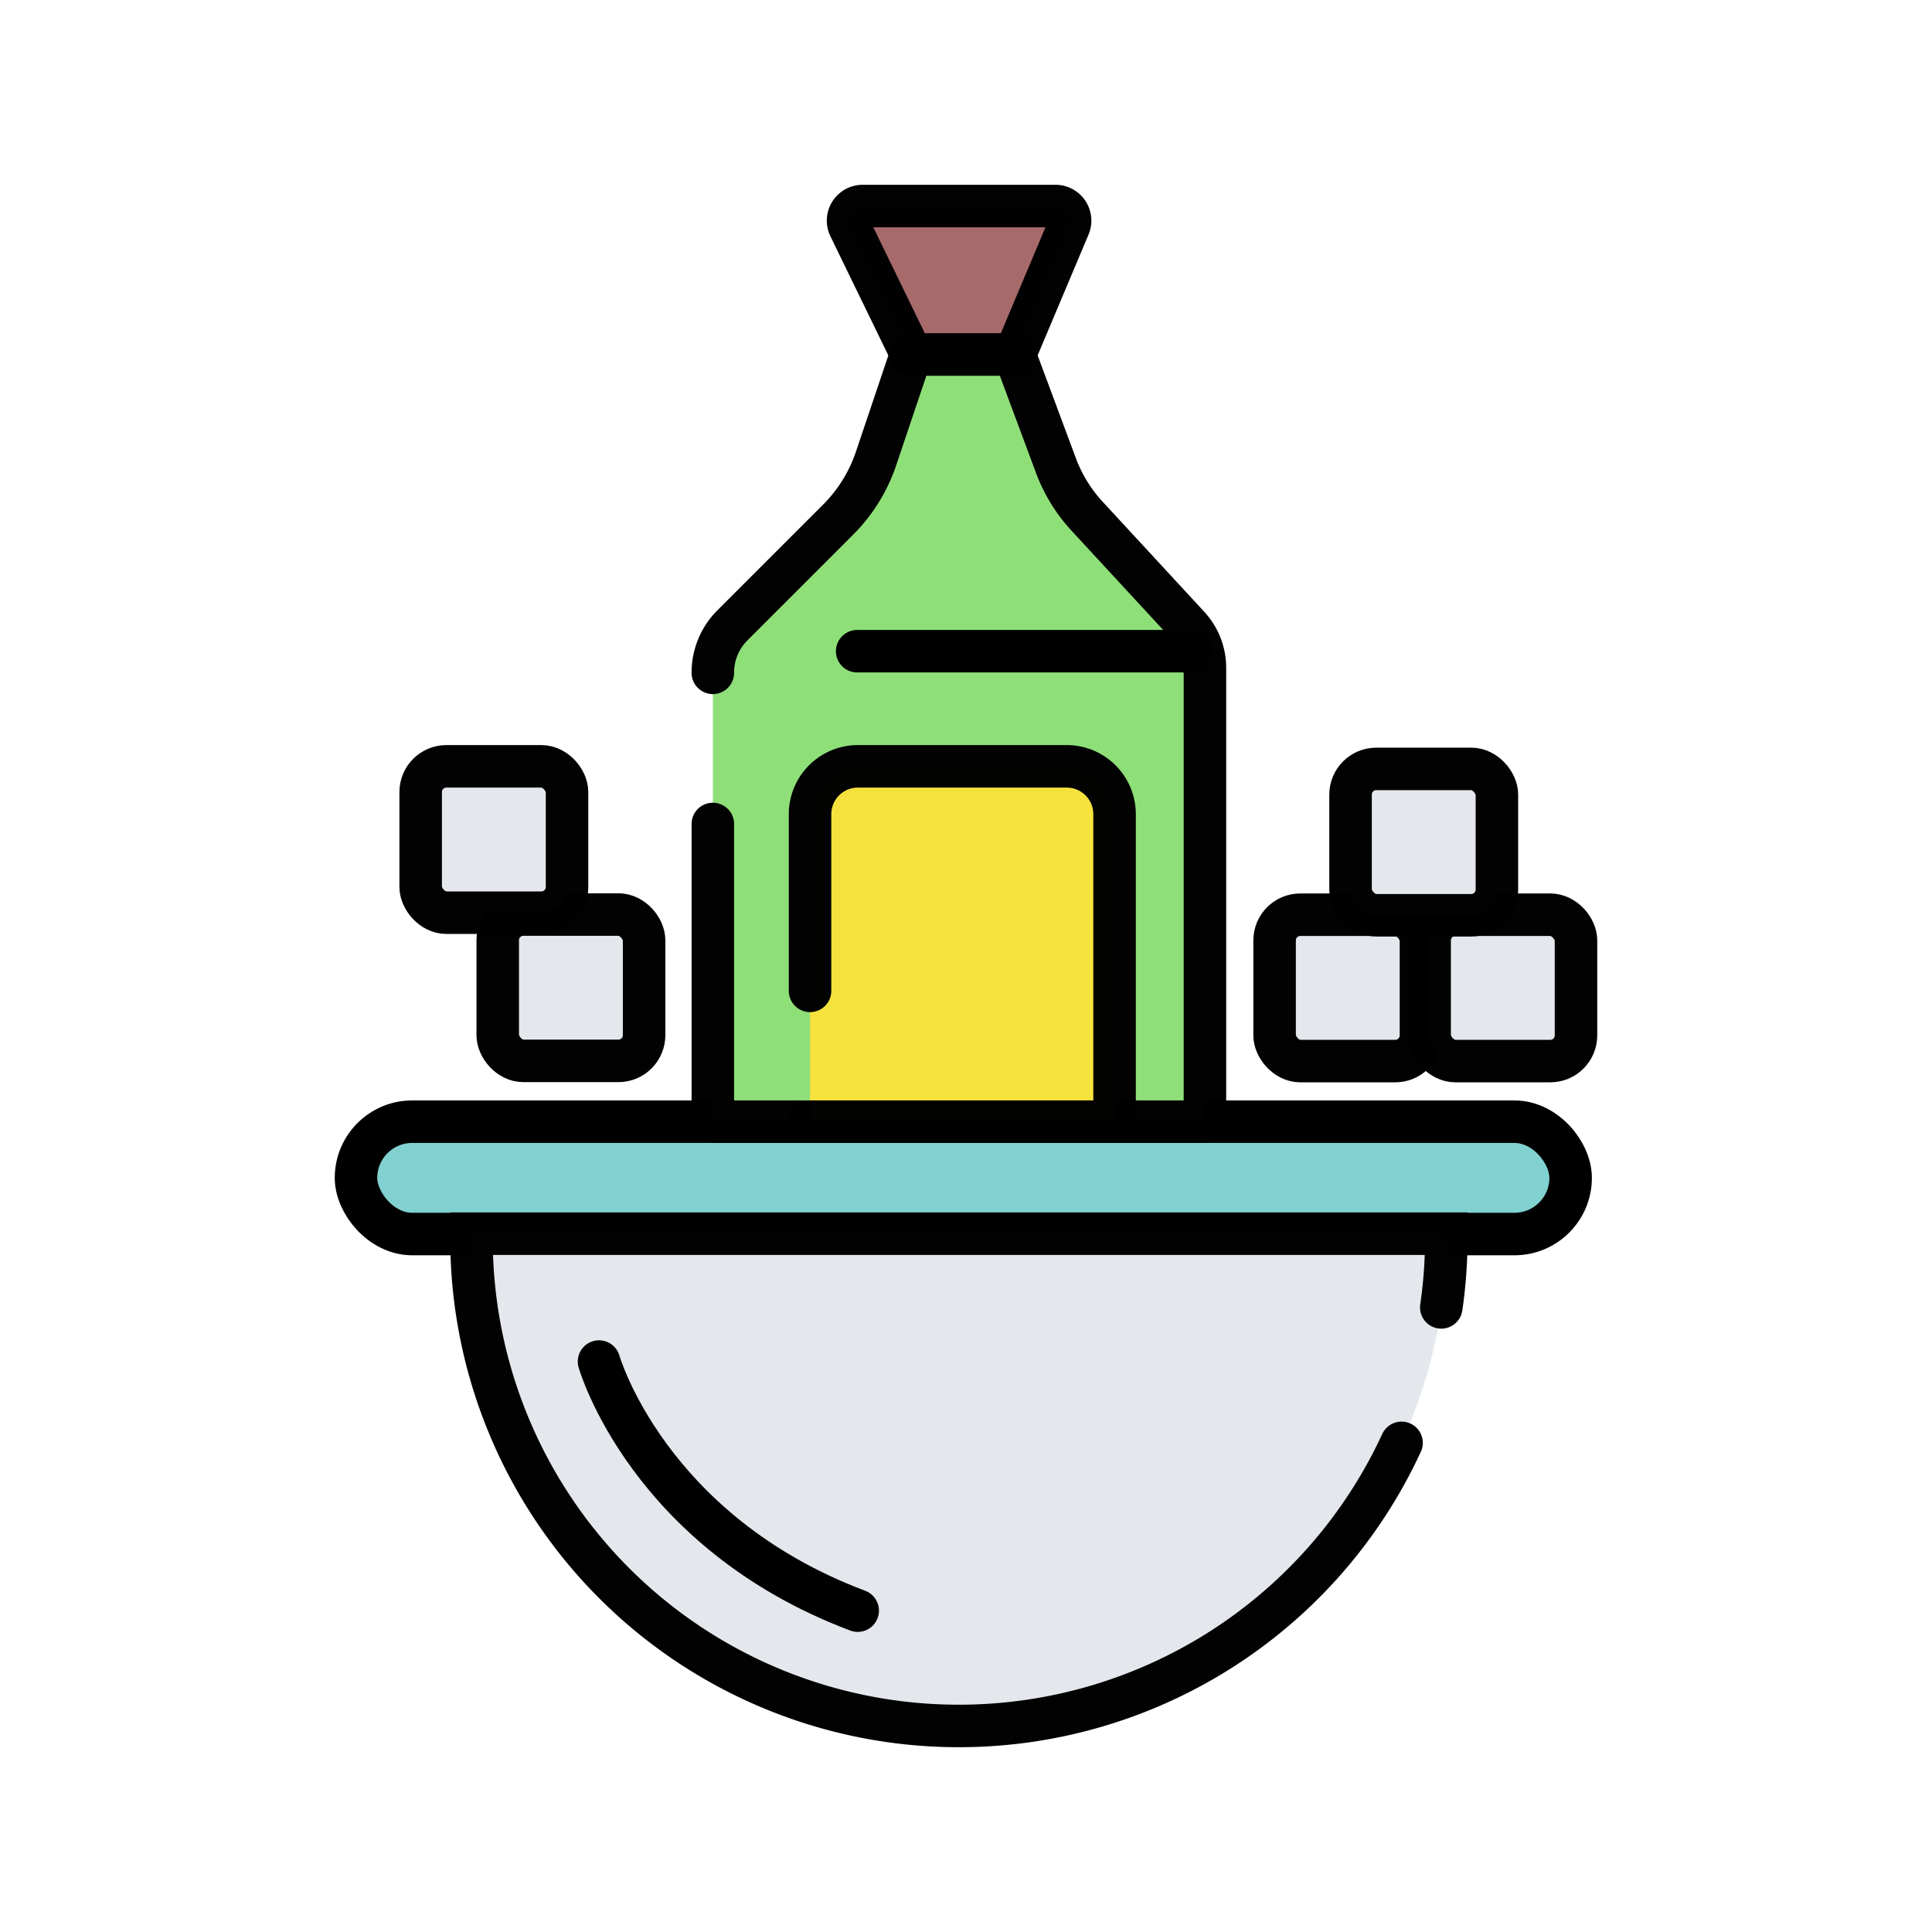 <svg xmlns='http://www.w3.org/2000/svg' viewBox='-10 -10 88.32 104.55' width='60' height='60'><defs><style>.cls-10,.cls-6{stroke:#000;stroke-width:2.3px}.cls-10{stroke-miterlimit:10;fill:#e4e8ed;opacity:.99}.cls-6{opacity:.99;fill:none;stroke-linecap:round;stroke-linejoin:round}</style></defs><g id='cold-bar-Layer_2' data-name='Layer 2'><g id='cold-bar-Layer_1-2' data-name='Layer 1'><rect x='1.15' y='50.7' width='65.73' height='6.08' rx='3.04' stroke-miterlimit='10' stroke='#000' stroke-width='2.3' fill='#82d1d1'/><path d='M7.4 56.78h52.75V57a26.38 26.38 0 01-26.38 26.4A26.38 26.38 0 017.4 57v-.25.03z' opacity='.99' fill='#e4e8ed'/><path d='M57.73 68.08a26.39 26.39 0 01-24 15.32h0A26.37 26.37 0 017.4 57v-.24h52.75V57a25.66 25.66 0 01-.27 3.75' stroke-linecap='round' fill='none' opacity='.99' stroke-miterlimit='10' stroke='#000' stroke-width='2.3'/><path d='M14.3 63.68s2.63 9.2 14 13.48' stroke-linecap='round' fill='#e4e8ed' stroke-miterlimit='10' stroke='#000' stroke-width='2.3'/><path d='M47.08 26.17V50.7H20.46V26.41a3.61 3.61 0 011.07-2.58l5.76-5.76a8.53 8.53 0 002-3.25l1.9-5.64h5.6L39 15.12a8.32 8.32 0 001.69 2.79l5.54 6a3.32 3.32 0 01.85 2.26z' fill='#8edf78' opacity='.99'/><path class='cls-6' d='M20.46 26.41a3.61 3.61 0 011.07-2.58l5.76-5.76a8.53 8.53 0 002-3.25l1.9-5.64h5.6L39 15.12a8.32 8.32 0 001.69 2.79l5.54 6a3.32 3.32 0 01.86 2.22V50.7H20.46V34.59'/><path d='M28.31 31.47h11.3a2.59 2.59 0 012.59 2.59V50.7H25.72V34.06a2.59 2.59 0 012.59-2.59z' fill='#f6e23d' opacity='.99'/><path class='cls-6' d='M25.72 43.62v-9.56a2.59 2.59 0 012.59-2.59h11.3a2.59 2.59 0 012.59 2.59V50.7H25.72'/><path d='M36.81 9.18h-5.6l-3.35-6.89a.79.79 0 01.71-1.14H39a.79.79 0 01.73 1.1z' fill='#a7696a' stroke-linejoin='round' stroke-linecap='round' opacity='.99' stroke='#000' stroke-width='2.3'/><path stroke-linecap='round' fill='none' stroke-miterlimit='10' stroke='#000' stroke-width='2.3' d='M46.32 25.24H28.27'/><rect class='cls-10' x='50.86' y='39.5' width='7.92' height='7.92' rx='1.39'/><rect class='cls-10' x='59.25' y='39.5' width='7.92' height='7.92' rx='1.39'/><rect class='cls-10' x='54.97' y='31.61' width='7.92' height='7.92' rx='1.39'/><rect class='cls-10' x='8.82' y='39.49' width='7.92' height='7.92' rx='1.39'/><rect class='cls-10' x='4.65' y='31.47' width='7.92' height='7.92' rx='1.39'/></g></g></svg>